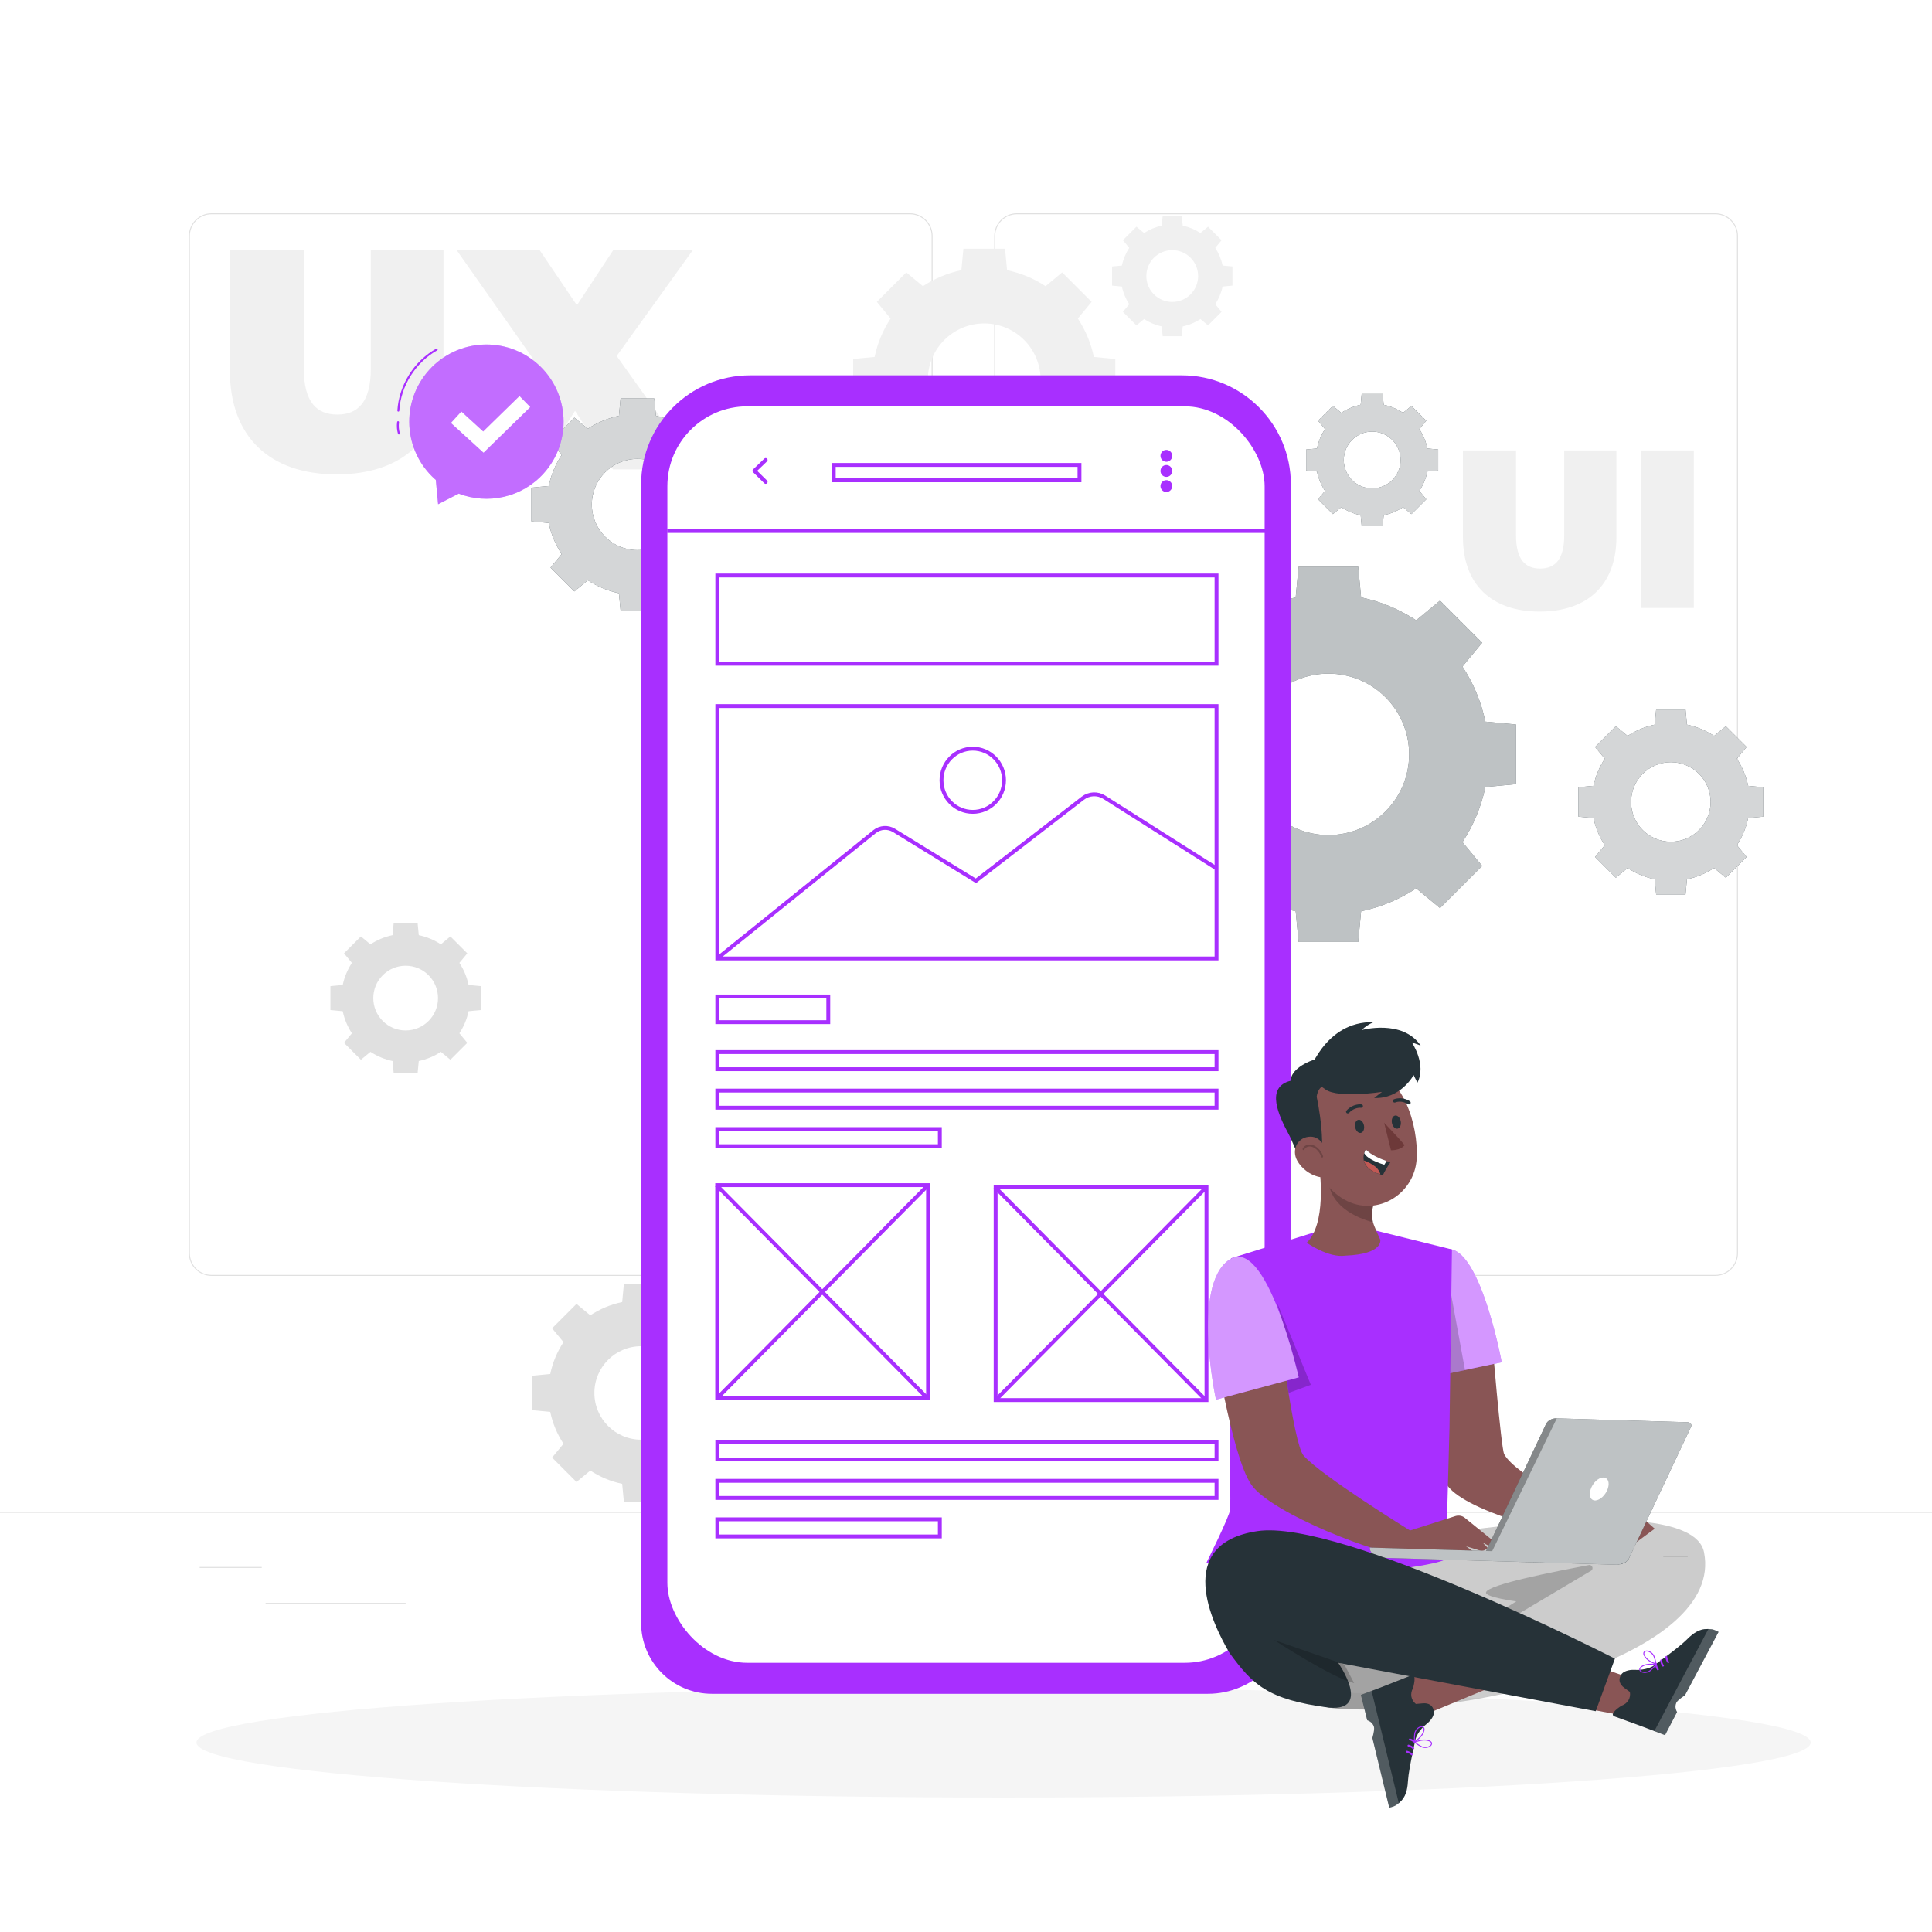 <svg class="animated" id="freepik_stories-mobile-ui-ux" xmlns="http://www.w3.org/2000/svg" viewBox="0 0 500 500" version="1.1" xmlns:xlink="http://www.w3.org/1999/xlink" xmlns:svgjs="http://svgjs.com/svgjs"><style>svg#freepik_stories-mobile-ui-ux:not(.animated) .animable {opacity: 0;}svg#freepik_stories-mobile-ui-ux.animated #freepik--Text--inject-5 {animation: 1.7s 1 forwards ease-in zoomIn,1.5s Infinite  linear wind;animation-delay: 1s,2.7s;opacity: 0}svg#freepik_stories-mobile-ui-ux.animated #freepik--Image--inject-5 {animation: 1.7s 1 forwards ease-in zoomIn,1.5s Infinite  linear wind;animation-delay: 1s,2.7s;opacity: 0}svg#freepik_stories-mobile-ui-ux.animated #freepik--Colors--inject-5 {animation: 1.7s 1 forwards ease-in zoomIn,1.5s Infinite  linear wind;animation-delay: 1s,2.7s;opacity: 0}svg#freepik_stories-mobile-ui-ux.animated #freepik--Speech_Bubble--inject-5 {animation: 1s 1 forwards cubic-bezier(.36,-0.01,.5,1.38) slideDown,1.5s Infinite  linear shake;animation-delay: 0s,2s;}svg#freepik_stories-mobile-ui-ux.animated #freepik--Character_1--inject-5 {animation: 2.9s 1 forwards ease-in slideRight,6s Infinite  linear shake;animation-delay: 3s,6.9s;opacity: 0}svg#freepik_stories-mobile-ui-ux.animated #freepik--Character_2--inject-5 {animation: 3s Infinite  linear floating;animation-delay: 0s;}            @keyframes zoomIn {                0% {                    opacity: 0;                    transform: scale(0.5);                }                100% {                    opacity: 1;                    transform: scale(1);                }            }                    @keyframes wind {                0% {                    transform: rotate( 0deg );                }                25% {                    transform: rotate( 1deg );                }                75% {                    transform: rotate( -1deg );                }            }                    @keyframes slideDown {                0% {                    opacity: 0;                    transform: translateY(-30px);                }                100% {                    opacity: 1;                    transform: translateY(0);                }            }                    @keyframes shake {                10%, 90% {                    transform: translate3d(-1px, 0, 0);                  }                  20%, 80% {                    transform: translate3d(2px, 0, 0);                  }                  30%, 50%, 70% {                    transform: translate3d(-4px, 0, 0);                  }                  40%, 60% {                    transform: translate3d(4px, 0, 0);                  }            }                    @keyframes slideRight {                0% {                    opacity: 0;                    transform: translateX(30px);                }                100% {                    opacity: 1;                    transform: translateX(0);                }            }                    @keyframes floating {                0% {                    opacity: 1;                    transform: translateY(0px);                }                50% {                    transform: translateY(-10px);                }                100% {                    opacity: 1;                    transform: translateY(0px);                }            }        </style><g id="freepik--background-complete--inject-5" class="animable" style="transform-origin: 250px 235.136px;"><g id="elp1ad6z6s1vg" class="animable" style="transform-origin: 250px 235.136px;"><g id="elyybxy15a82m" class="animable" style="transform-origin: 250px 223.358px;"><g id="el6imaff2boqk" class="animable" style="transform-origin: 249.333px 192.699px;"><path d="M443.92,330.197h-180.746c-3.232,0-5.862-2.63-5.862-5.862V61.062c0-3.232,2.63-5.862,5.862-5.862h180.746c3.232,0,5.862,2.629,5.862,5.862V324.335c0,3.232-2.63,5.862-5.862,5.862ZM263.174,55.45c-3.095,0-5.612,2.518-5.612,5.612V324.335c0,3.095,2.518,5.612,5.612,5.612h180.746c3.095,0,5.612-2.518,5.612-5.612V61.062c0-3.094-2.518-5.612-5.612-5.612h-180.746Z" style="fill: rgb(224, 224, 224); transform-origin: 353.547px 192.699px;" id="ela9888h7pk4" class="animable"></path><path d="M235.493,330.197H54.746c-3.232,0-5.862-2.63-5.862-5.862V61.062c0-3.232,2.629-5.862,5.862-5.862H235.493c3.232,0,5.862,2.629,5.862,5.862V324.335c0,3.232-2.63,5.862-5.862,5.862ZM54.746,55.45c-3.094,0-5.612,2.518-5.612,5.612V324.335c0,3.095,2.518,5.612,5.612,5.612H235.493c3.095,0,5.612-2.518,5.612-5.612V61.062c0-3.094-2.518-5.612-5.612-5.612H54.746Z" style="fill: rgb(224, 224, 224); transform-origin: 145.12px 192.699px;" id="el7ardju6qw4r" class="animable"></path></g><rect x="0" y="391.267" width="500" height=".25" style="fill: rgb(224, 224, 224); transform-origin: 250px 391.392px;" id="el3yo1mejlgto" class="animable"></rect></g><rect x="51.672" y="405.531" width="16.06" height=".25" style="fill: rgb(224, 224, 224); transform-origin: 59.702px 405.656px;" id="elsjuymppdjs" class="animable"></rect><rect x="170.352" y="402.821" width="53.53" height=".25" style="fill: rgb(224, 224, 224); transform-origin: 197.117px 402.946px;" id="elm7ij4qw86kd" class="animable"></rect><rect x="68.732" y="414.821" width="36.25" height=".25" style="fill: rgb(224, 224, 224); transform-origin: 86.857px 414.946px;" id="elv6b0td43xkl" class="animable"></rect><rect x="378.352" y="402.691" width="43.19" height=".25" style="fill: rgb(224, 224, 224); transform-origin: 399.947px 402.816px;" id="elybcc9yf0yua" class="animable"></rect><rect x="430.452" y="402.691" width="6.33" height=".25" style="fill: rgb(224, 224, 224); transform-origin: 433.617px 402.816px;" id="elngzjnjnuzc" class="animable"></rect><rect x="316.212" y="408.921" width="53.89" height=".25" style="fill: rgb(224, 224, 224); transform-origin: 343.157px 409.046px;" id="eli78l598uk3" class="animable"></rect></g><path d="M189.44,355.592c-.621-2.995-1.808-5.78-3.431-8.254l2.955-3.57-6.318-6.319-3.57,2.955c-2.473-1.623-5.258-2.81-8.253-3.431l-.433-4.601h-8.935l-.434,4.601c-2.995,.621-5.78,1.808-8.253,3.431l-3.57-2.955-6.318,6.319,2.955,3.57c-1.623,2.473-2.81,5.258-3.431,8.253l-4.601,.434v8.935l4.601,.434c.621,2.995,1.808,5.779,3.431,8.253l-2.955,3.57,6.318,6.318,3.57-2.956c2.473,1.624,5.258,2.81,8.253,3.431l.434,4.601h8.935l.433-4.601c2.995-.621,5.78-1.808,8.253-3.432l3.57,2.956,6.318-6.318-2.955-3.569c1.623-2.474,2.81-5.258,3.431-8.253l4.601-.434v-8.935l-4.601-.434Zm-11.422,4.901c0,6.68-5.416,12.096-12.096,12.096s-12.096-5.416-12.096-12.096,5.416-12.096,12.096-12.096,12.096,5.416,12.096,12.096Z" style="fill: rgb(224, 224, 224); transform-origin: 165.921px 360.493px;" id="eluqg9buzs3j8" class="animable"></path><path d="M121.267,254.912c-.43-2.074-1.252-4.002-2.376-5.715l2.046-2.472-4.375-4.375-2.472,2.046c-1.713-1.123-3.641-1.946-5.715-2.376l-.3-3.186h-6.187l-.3,3.186c-2.074,.43-4.002,1.252-5.715,2.376l-2.472-2.046-4.375,4.375,2.046,2.472c-1.124,1.712-1.946,3.641-2.376,5.715l-3.186,.3v6.187l3.186,.3c.43,2.074,1.252,4.002,2.376,5.715l-2.046,2.472,4.375,4.375,2.472-2.047c1.712,1.124,3.641,1.946,5.715,2.376l.3,3.186h6.187l.3-3.186c2.074-.43,4.002-1.252,5.715-2.376l2.472,2.047,4.375-4.375-2.046-2.472c1.124-1.713,1.946-3.641,2.376-5.715l3.186-.3v-6.187l-3.186-.3Zm-7.909,3.394c0,4.626-3.75,8.376-8.376,8.376s-8.376-3.75-8.376-8.376c0-4.626,3.75-8.376,8.376-8.376s8.376,3.75,8.376,8.376Z" style="fill: rgb(224, 224, 224); transform-origin: 104.982px 258.306px;" id="el0palg4abdyzi" class="animable"></path><path d="M283.086,92.382c-.749-3.613-2.181-6.972-4.139-9.955l3.565-4.306-7.621-7.621-4.306,3.564c-2.983-1.957-6.342-3.389-9.955-4.138l-.523-5.55h-10.778l-.523,5.55c-3.613,.749-6.972,2.181-9.955,4.138l-4.306-3.564-7.621,7.621,3.564,4.306c-1.958,2.983-3.389,6.342-4.139,9.955l-5.55,.523v10.777l5.55,.523c.749,3.613,2.181,6.971,4.139,9.954l-3.564,4.306,7.621,7.621,4.306-3.565c2.983,1.958,6.342,3.39,9.955,4.139l.523,5.55h10.778l.523-5.549c3.612-.749,6.972-2.181,9.955-4.139l4.306,3.565,7.621-7.621-3.565-4.305c1.958-2.984,3.39-6.342,4.139-9.955l5.549-.523v-10.777l-5.549-.523Zm-13.777,5.912c0,8.058-6.532,14.59-14.591,14.59s-14.59-6.532-14.59-14.59,6.532-14.591,14.59-14.591,14.591,6.532,14.591,14.591Z" style="fill: rgb(240, 240, 240); transform-origin: 254.718px 98.294px;" id="eltlp1kfqxdq" class="animable"></path><path d="M316.406,68.725c-.344-1.66-1.002-3.203-1.901-4.573l1.637-1.978-3.501-3.501-1.978,1.637c-1.371-.899-2.914-1.557-4.573-1.901l-.24-2.55h-4.951l-.24,2.55c-1.66,.344-3.203,1.002-4.573,1.901l-1.978-1.637-3.501,3.501,1.637,1.978c-.899,1.37-1.557,2.913-1.901,4.573l-2.55,.24v4.951l2.55,.24c.344,1.659,1.002,3.202,1.901,4.573l-1.637,1.978,3.501,3.501,1.978-1.638c1.37,.9,2.913,1.557,4.573,1.901l.24,2.55h4.951l.24-2.549c1.66-.344,3.203-1.002,4.573-1.902l1.978,1.638,3.501-3.501-1.637-1.978c.899-1.371,1.557-2.914,1.901-4.573l2.549-.24v-4.951l-2.549-.24Zm-6.329,2.716c0,3.702-3.001,6.703-6.703,6.703-3.702,0-6.703-3.001-6.703-6.703,0-3.702,3.001-6.703,6.703-6.703,3.702,0,6.703,3.001,6.703,6.703Z" style="fill: rgb(240, 240, 240); transform-origin: 303.375px 71.44px;" id="elrz2b9mhxlz" class="animable"></path><g id="el4gog2tlpoxq" class="animable" style="transform-origin: 408.484px 137.42px;"><path d="M378.605,138.992v-22.422h13.745v22.015c0,6.232,2.387,8.56,6.232,8.56,3.843,0,6.232-2.329,6.232-8.56v-22.015h13.511v22.422c0,12.23-7.338,19.278-19.86,19.278-12.521,0-19.86-7.048-19.86-19.278Z" style="fill: rgb(240, 240, 240); transform-origin: 398.465px 137.42px;" id="el6a21tqjy1cj" class="animable"></path><path d="M424.617,116.57h13.745v40.768h-13.745v-40.768Z" style="fill: rgb(240, 240, 240); transform-origin: 431.489px 136.954px;" id="elfsc37dxyztb" class="animable"></path></g><g id="elp1wrj8azwoi" class="animable" style="transform-origin: 120.001px 93.755px;"><path d="M59.493,95.944v-31.206h19.129v30.639c0,8.674,3.323,11.915,8.672,11.915,5.35,0,8.673-3.241,8.673-11.915v-30.639h18.805v31.206c0,17.02-10.213,26.829-27.639,26.829s-27.639-9.809-27.639-26.829Z" style="fill: rgb(240, 240, 240); transform-origin: 87.132px 93.755px;" id="elhqrx2a66lr" class="animable"></path><path d="M158.625,121.476l-9.808-15.158-9.564,15.158h-21.804l20.507-28.612-19.777-28.127h21.479l9.646,14.266,9.402-14.266h20.588l-19.697,27.397,20.912,29.341h-21.885Z" style="fill: rgb(240, 240, 240); transform-origin: 148.979px 93.106px;" id="el0hq1o35hfz2" class="animable"></path></g><g id="eliupeha09exi" class="animable" style="transform-origin: 343.79px 195.222px;"><path d="M384.407,186.758c-1.072-5.173-3.122-9.983-5.926-14.254l5.104-6.165-10.912-10.912-6.165,5.103c-4.271-2.802-9.081-4.853-14.254-5.925l-.749-7.946h-15.432l-.749,7.946c-5.173,1.073-9.982,3.123-14.253,5.925l-6.165-5.103-10.912,10.912,5.104,6.165c-2.803,4.271-4.853,9.08-5.926,14.254l-7.946,.749v15.431l7.946,.749c1.073,5.173,3.123,9.981,5.926,14.253l-5.104,6.165,10.912,10.912,6.165-5.104c4.271,2.804,9.081,4.853,14.253,5.926l.749,7.946h15.432l.749-7.946c5.172-1.072,9.982-3.123,14.254-5.927l6.165,5.104,10.912-10.912-5.104-6.164c2.804-4.272,4.853-9.081,5.926-14.254l7.946-.749v-15.431l-7.946-.749Zm-19.726,8.464c0,11.537-9.353,20.89-20.891,20.89s-20.891-9.353-20.891-20.89,9.353-20.891,20.891-20.891,20.891,9.353,20.891,20.891Z" style="fill: rgb(38, 50, 56); transform-origin: 343.79px 195.222px;" id="elyzdzky72j" class="animable"></path><g id="elm6ad9abt5vk"><path d="M384.407,186.758c-1.072-5.173-3.122-9.983-5.926-14.254l5.104-6.165-10.912-10.912-6.165,5.103c-4.271-2.802-9.081-4.853-14.254-5.925l-.749-7.946h-15.432l-.749,7.946c-5.173,1.073-9.982,3.123-14.253,5.925l-6.165-5.103-10.912,10.912,5.104,6.165c-2.803,4.271-4.853,9.08-5.926,14.254l-7.946,.749v15.431l7.946,.749c1.073,5.173,3.123,9.981,5.926,14.253l-5.104,6.165,10.912,10.912,6.165-5.104c4.271,2.804,9.081,4.853,14.253,5.926l.749,7.946h15.432l.749-7.946c5.172-1.072,9.982-3.123,14.254-5.927l6.165,5.104,10.912-10.912-5.104-6.164c2.804-4.272,4.853-9.081,5.926-14.254l7.946-.749v-15.431l-7.946-.749Zm-19.726,8.464c0,11.537-9.353,20.89-20.891,20.89s-20.891-9.353-20.891-20.89,9.353-20.891,20.891-20.891,20.891,9.353,20.891,20.891Z" style="fill: rgb(255, 255, 255); opacity: 0.7; transform-origin: 343.79px 195.222px;" class="animable" id="el1as1rzhv3z4"></path></g></g><g id="elenqj0nvmvfk" class="animable" style="transform-origin: 432.41px 207.545px;"><path d="M452.422,203.375c-.528-2.549-1.538-4.918-2.92-7.023l2.515-3.037-5.376-5.376-3.038,2.514c-2.104-1.381-4.474-2.391-7.023-2.919l-.369-3.915h-7.603l-.369,3.915c-2.548,.528-4.918,1.539-7.022,2.919l-3.038-2.514-5.376,5.376,2.514,3.038c-1.381,2.104-2.391,4.474-2.92,7.023l-3.915,.369v7.603l3.915,.369c.529,2.548,1.538,4.918,2.92,7.022l-2.514,3.038,5.376,5.376,3.038-2.515c2.104,1.382,4.474,2.391,7.022,2.92l.369,3.915h7.603l.369-3.915c2.548-.528,4.918-1.538,7.023-2.92l3.038,2.515,5.376-5.376-2.515-3.037c1.381-2.105,2.391-4.474,2.92-7.023l3.915-.369v-7.603l-3.915-.369Zm-9.719,4.17c0,5.684-4.608,10.293-10.293,10.293s-10.293-4.608-10.293-10.293c0-5.685,4.608-10.293,10.293-10.293s10.293,4.608,10.293,10.293Z" style="fill: rgb(38, 50, 56); transform-origin: 432.41px 207.545px;" id="elgwep1dma27" class="animable"></path><g id="elcd5lr3ssw8"><path d="M452.422,203.375c-.528-2.549-1.538-4.918-2.92-7.023l2.515-3.037-5.376-5.376-3.038,2.514c-2.104-1.381-4.474-2.391-7.023-2.919l-.369-3.915h-7.603l-.369,3.915c-2.548,.528-4.918,1.539-7.022,2.919l-3.038-2.514-5.376,5.376,2.514,3.038c-1.381,2.104-2.391,4.474-2.92,7.023l-3.915,.369v7.603l3.915,.369c.529,2.548,1.538,4.918,2.92,7.022l-2.514,3.038,5.376,5.376,3.038-2.515c2.104,1.382,4.474,2.391,7.022,2.92l.369,3.915h7.603l.369-3.915c2.548-.528,4.918-1.538,7.023-2.92l3.038,2.515,5.376-5.376-2.515-3.037c1.381-2.105,2.391-4.474,2.92-7.023l3.915-.369v-7.603l-3.915-.369Zm-9.719,4.17c0,5.684-4.608,10.293-10.293,10.293s-10.293-4.608-10.293-10.293c0-5.685,4.608-10.293,10.293-10.293s10.293,4.608,10.293,10.293Z" style="fill: rgb(255, 255, 255); opacity: 0.8; transform-origin: 432.41px 207.545px;" class="animable" id="elk0xhcxcicw"></path></g></g><g id="elnq1loq95ml" class="animable" style="transform-origin: 164.967px 130.567px;"><path d="M187.922,125.784c-.606-2.924-1.764-5.642-3.349-8.056l2.884-3.484-6.167-6.167-3.484,2.884c-2.414-1.584-5.132-2.742-8.055-3.349l-.423-4.491h-8.721l-.423,4.491c-2.923,.606-5.641,1.765-8.055,3.349l-3.484-2.884-6.167,6.167,2.884,3.484c-1.584,2.414-2.743,5.132-3.349,8.055l-4.491,.423v8.72l4.491,.423c.606,2.923,1.765,5.641,3.349,8.055l-2.884,3.484,6.167,6.167,3.484-2.885c2.414,1.585,5.132,2.743,8.055,3.349l.423,4.491h8.721l.423-4.49c2.923-.606,5.641-1.765,8.055-3.349l3.484,2.885,6.167-6.167-2.884-3.484c1.584-2.414,2.743-5.132,3.349-8.055l4.49-.423v-8.72l-4.49-.423Zm-11.148,4.783c0,6.52-5.286,11.806-11.806,11.806s-11.806-5.286-11.806-11.806,5.286-11.806,11.806-11.806,11.806,5.286,11.806,11.806Z" style="fill: rgb(38, 50, 56); transform-origin: 164.967px 130.567px;" id="elxcu64329rj" class="animable"></path><g id="elx176tnxe6tn"><path d="M187.922,125.784c-.606-2.924-1.764-5.642-3.349-8.056l2.884-3.484-6.167-6.167-3.484,2.884c-2.414-1.584-5.132-2.742-8.055-3.349l-.423-4.491h-8.721l-.423,4.491c-2.923,.606-5.641,1.765-8.055,3.349l-3.484-2.884-6.167,6.167,2.884,3.484c-1.584,2.414-2.743,5.132-3.349,8.055l-4.491,.423v8.72l4.491,.423c.606,2.923,1.765,5.641,3.349,8.055l-2.884,3.484,6.167,6.167,3.484-2.885c2.414,1.585,5.132,2.743,8.055,3.349l.423,4.491h8.721l.423-4.49c2.923-.606,5.641-1.765,8.055-3.349l3.484,2.885,6.167-6.167-2.884-3.484c1.584-2.414,2.743-5.132,3.349-8.055l4.49-.423v-8.72l-4.49-.423Zm-11.148,4.783c0,6.52-5.286,11.806-11.806,11.806s-11.806-5.286-11.806-11.806,5.286-11.806,11.806-11.806,11.806,5.286,11.806,11.806Z" style="fill: rgb(255, 255, 255); opacity: 0.8; transform-origin: 164.967px 130.567px;" class="animable" id="el3xd4k4misov"></path></g></g><g id="el1y2q1f1lela" class="animable" style="transform-origin: 355.117px 119.049px;"><path d="M369.409,116.071c-.377-1.82-1.099-3.513-2.085-5.015l1.796-2.169-3.839-3.84-2.169,1.796c-1.503-.986-3.195-1.708-5.015-2.085l-.263-2.796h-5.43l-.264,2.796c-1.82,.377-3.512,1.099-5.015,2.085l-2.169-1.796-3.84,3.84,1.796,2.169c-.986,1.503-1.708,3.195-2.085,5.015l-2.796,.264v5.429l2.796,.264c.377,1.82,1.099,3.512,2.085,5.015l-1.796,2.169,3.84,3.84,2.169-1.796c1.503,.987,3.195,1.708,5.015,2.085l.264,2.796h5.43l.263-2.796c1.82-.377,3.512-1.099,5.015-2.085l2.169,1.796,3.839-3.84-1.796-2.169c.987-1.503,1.708-3.195,2.085-5.015l2.796-.264v-5.429l-2.796-.264Zm-6.941,2.978c0,4.059-3.291,7.35-7.351,7.35s-7.351-3.291-7.351-7.35,3.291-7.351,7.351-7.351,7.351,3.291,7.351,7.351Z" style="fill: rgb(38, 50, 56); transform-origin: 355.117px 119.049px;" id="elwzzoxj707ws" class="animable"></path><g id="elpuz33f3t3co"><path d="M369.409,116.071c-.377-1.82-1.099-3.513-2.085-5.015l1.796-2.169-3.839-3.84-2.169,1.796c-1.503-.986-3.195-1.708-5.015-2.085l-.263-2.796h-5.43l-.264,2.796c-1.82,.377-3.512,1.099-5.015,2.085l-2.169-1.796-3.84,3.84,1.796,2.169c-.986,1.503-1.708,3.195-2.085,5.015l-2.796,.264v5.429l2.796,.264c.377,1.82,1.099,3.512,2.085,5.015l-1.796,2.169,3.84,3.84,2.169-1.796c1.503,.987,3.195,1.708,5.015,2.085l.264,2.796h5.43l.263-2.796c1.82-.377,3.512-1.099,5.015-2.085l2.169,1.796,3.839-3.84-1.796-2.169c.987-1.503,1.708-3.195,2.085-5.015l2.796-.264v-5.429l-2.796-.264Zm-6.941,2.978c0,4.059-3.291,7.35-7.351,7.35s-7.351-3.291-7.351-7.35,3.291-7.351,7.351-7.351,7.351,3.291,7.351,7.351Z" style="fill: rgb(255, 255, 255); opacity: 0.8; transform-origin: 355.117px 119.049px;" class="animable" id="el3fp9j1y8awd"></path></g></g></g><g id="freepik--Shadow--inject-5" class="animable" style="transform-origin: 259.723px 450.962px;"><path d="M468.598,450.962c0,7.863-93.516,14.237-208.875,14.237s-208.875-6.374-208.875-14.237,93.516-14.237,208.875-14.237,208.875,6.374,208.875,14.237Z" style="fill: rgb(245, 245, 245); transform-origin: 259.723px 450.962px;" id="eld3043mklasu" class="animable"></path></g><g id="freepik--Text--inject-5" class="animable" style="transform-origin: 430.642px 305.186px;"><g id="eldclgc4xfpnc" class="animable" style="transform-origin: 430.642px 305.186px;"><rect x="411.487" y="286.031" width="38.31" height="38.31" rx="8.784" ry="8.784" style="fill: #A82FFF; transform-origin: 430.642px 305.186px;" id="el8wzb17yp4h7" class="animable"></rect><g id="ely17znnh0fm"><rect x="411.487" y="286.031" width="38.31" height="38.31" rx="8.784" ry="8.784" style="fill: rgb(255, 255, 255); opacity: 0.5; transform-origin: 430.642px 305.186px;" class="animable" id="elzy49uhrreo"></rect></g><g id="el4mav9v1ad3j" class="animable" style="transform-origin: 430.465px 303.739px;"><path d="M427.259,308.349h-5.5l-.972,2.522h-4.962l6.326-14.473h4.797l6.327,14.473h-5.045l-.972-2.522Zm-1.344-3.515l-1.406-3.639-1.406,3.639h2.812Z" style="fill: #A82FFF; transform-origin: 424.55px 303.635px;" id="el82ljrdfjlt2" class="animable"></path><path d="M445.105,304.792v6.079h-4.343v-1.488c-.537,1.137-1.612,1.695-3.204,1.695-2.771,0-4.197-1.571-4.197-3.516,0-2.191,1.654-3.411,5.169-3.411h1.882c-.145-.868-.807-1.323-2.13-1.323-1.014,0-2.15,.331-2.894,.89l-1.489-3.081c1.323-.827,3.329-1.282,5.087-1.282,3.887,0,6.12,1.675,6.12,5.438Zm-4.673,2.398v-.785h-1.158c-.992,0-1.427,.331-1.427,.951,0,.517,.414,.909,1.117,.909,.641,0,1.22-.33,1.468-1.075Z" style="fill: #A82FFF; transform-origin: 439.232px 305.217px;" id="elpeyz6ay3to9" class="animable"></path></g></g></g><g id="freepik--Image--inject-5" class="animable" style="transform-origin: 397.321px 262.493px;"><g id="elywmbq9e2wki" class="animable" style="transform-origin: 397.321px 262.493px;"><rect x="374.837" y="242.856" width="44.968" height="39.213" rx="5.05" ry="5.05" style="fill: #A82FFF; transform-origin: 397.321px 262.463px;" id="elryg49elkf4s" class="animable"></rect><g id="elvtp9odzo33"><rect x="374.837" y="242.856" width="44.968" height="39.213" rx="5.05" ry="5.05" style="fill: rgb(255, 255, 255); opacity: 0.6; transform-origin: 397.321px 262.463px;" class="animable" id="elfhrelpr8ver"></rect></g><path d="M409.27,261.153l-10.585,8.287-6.551-3.887c-1.215-.721-2.75-.61-3.848,.279l-13.401,10.841h0c-.053,2.966,2.334,5.401,5.301,5.405l34.296,.052c2.949-.033,5.323-2.434,5.323-5.383v-12.099l-6.694-3.782c-1.221-.69-2.736-.576-3.84,.288Z" style="fill: #A82FFF; transform-origin: 397.345px 271.273px;" id="elydpkrcpf8c" class="animable"></path><path d="M404.237,254.863c0,2.684-2.126,4.86-4.747,4.86s-4.748-2.176-4.748-4.86c0-2.684,2.126-4.86,4.748-4.86s4.747,2.176,4.747,4.86Z" style="fill: #A82FFF; transform-origin: 399.49px 254.863px;" id="eli6tvaupgsz" class="animable"></path></g></g><g id="freepik--Colors--inject-5" class="animable" style="transform-origin: 414.26px 284.367px;"><rect x="390.091" y="289.582" width="12.037" height="12.037" style="fill: #A82FFF; transform-origin: 396.109px 295.601px;" id="elpj9y2zbhnc" class="animable"></rect><rect x="390.091" y="304.411" width="12.037" height="12.037" style="fill: rgb(38, 50, 56); transform-origin: 396.109px 310.429px;" id="elz6scnsof7d" class="animable"></rect><g id="elzlgt3gh1dn9" class="animable" style="transform-origin: 432.41px 258.306px;"><rect x="426.392" y="252.287" width="12.037" height="12.037" style="fill: #A82FFF; transform-origin: 432.41px 258.306px;" id="eleyfw524o84j" class="animable"></rect><g id="elqzk8e3e5t4"><rect x="426.392" y="252.287" width="12.037" height="12.037" style="fill: rgb(255, 255, 255); opacity: 0.8; transform-origin: 432.41px 258.306px;" class="animable" id="el9l5w3oqolp8"></rect></g></g></g><g id="freepik--Speech_Bubble--inject-5" class="animable" style="transform-origin: 124.407px 109.83px;"><g id="el28u0bs5adyp" class="animable" style="transform-origin: 124.407px 109.83px;"><g id="elyfieokpifp" class="animable" style="transform-origin: 124.407px 109.83px;"><path d="M111.036,95.774c7.378-8.201,20.007-8.868,28.207-1.49,8.201,7.378,8.868,20.007,1.49,28.207-5.696,6.331-14.515,8.151-22.017,5.266l-5.335,2.743-.598-6.31c-.084-.073-.174-.134-.257-.209-8.201-7.378-8.868-20.007-1.49-28.207Z" style="fill: #A82FFF; transform-origin: 125.885px 109.83px;" id="el515p694kyl9" class="animable"></path><g id="elyznxxbi0gus"><g style="opacity: 0.3; transform-origin: 125.885px 109.83px;" class="animable" id="el008dkmkumdo2d"><path d="M111.036,95.774c7.378-8.201,20.007-8.868,28.207-1.49,8.201,7.378,8.868,20.007,1.49,28.207-5.696,6.331-14.515,8.151-22.017,5.266l-5.335,2.743-.598-6.31c-.084-.073-.174-.134-.257-.209-8.201-7.378-8.868-20.007-1.49-28.207Z" style="fill: rgb(255, 255, 255); transform-origin: 125.885px 109.83px;" id="eld1i6e7hy88e" class="animable"></path></g></g><path d="M113.019,90.458c-5.671,3.165-9.544,9.336-9.928,15.819" style="fill: none; stroke: #A82FFF; stroke-linecap: round; stroke-linejoin: round; stroke-width: 0.5px; transform-origin: 108.055px 98.367px;" id="eluewyrl8omv" class="animable"></path><path d="M103.02,109.255c-.132,.982-.058,1.99,.215,2.943" style="fill: none; stroke: #A82FFF; stroke-linecap: round; stroke-linejoin: round; stroke-width: 0.5px; transform-origin: 103.095px 110.727px;" id="elurgthmuys2k" class="animable"></path></g><polygon points="125.141 117.154 116.71 109.461 119.395 106.519 125.049 111.678 134.442 102.505 137.225 105.354 125.141 117.154" style="fill: rgb(255, 255, 255); transform-origin: 126.968px 109.83px;" id="elh8t75fqqj3" class="animable"></polygon></g></g><g id="freepik--Character_1--inject-5" class="animable animator-active" style="transform-origin: 134.85px 292.691px;"><g id="eld0el2tz92a" class="animable" style="transform-origin: 134.85px 292.691px;"><g id="elknhubvr2ows" class="animable" style="transform-origin: 163.706px 204.999px;"><g id="elems9jol7slr" class="animable" style="transform-origin: 186.475px 193.52px;"><path d="M178.441,198.06s-1.257-2.482-.516-4.66,.754-4.114,1.417-5.695c.663-1.581,1.381,.619,1.526,1.866,.145,1.247,.322,2.66,1.241,2.399,.919-.26,6.665-6.137,7.98-6.353,1.316-.216,.684,1.025,.684,1.025,0,0,1.434-1.39,2.139-.972,.183,.108,.433,.658-.121,1.394-1.247,1.655-4.042,4.994-4.042,4.994,.157-.195,3.901-4.07,4.538-4.577,.832-.663,1.562-.551,1.931-.056,.524,.704-3.954,5.667-3.997,6.008,0,0,2.483-2.943,3.594-2.718,1.11,.225-.352,2.163-1.965,3.627-1.479,1.342-4.03,4.362-5.666,5.58-2.016,1.501-3.707,2.057-5.771,.917-2.064-1.139-2.971-2.781-2.971-2.781Z" style="fill: rgb(233, 179, 118); transform-origin: 186.475px 193.52px;" id="elwihcclb4v3k" class="animable"></path><g id="elmsg4wogla8"><path d="M190.549,186.789c-1.121,1.143-2.19,2.336-3.203,3.576" style="fill: none; opacity: 0.3; stroke: rgb(0, 0, 0); stroke-linecap: round; stroke-linejoin: round; stroke-width: 0.25px; transform-origin: 188.948px 188.577px;" class="animable" id="elfuf18iqdxxi"></path></g><g id="el7vh823g15b"><path d="M190.295,194.611c-1.044-1.785-2.624-3.251-4.482-4.16" style="fill: none; opacity: 0.3; stroke: rgb(0, 0, 0); stroke-linecap: round; stroke-linejoin: round; stroke-width: 0.25px; transform-origin: 188.054px 192.531px;" class="animable" id="el0o3jpsjejuxk"></path></g><g id="elt2zzasylw8o"><path d="M182.276,192.989c.507,.673,.771,1.525,.732,2.367-.039,.842-.38,1.666-.947,2.289" style="fill: none; opacity: 0.3; stroke: rgb(0, 0, 0); stroke-linecap: round; stroke-linejoin: round; stroke-width: 0.25px; transform-origin: 182.537px 195.317px;" class="animable" id="elktneyl2a00b"></path></g></g><path d="M132.729,185.292s4.289-.74,11.461,7.093c9.065,9.901,16.394,17.319,16.394,17.319l19.234-13.584,4.766,4.708s-17.946,22.291-22.441,23.481c-4.495,1.19-6.451-.327-9.36-2.707-2.909-2.38-21.021-20.624-20.624-20.492,.397,.132,.57-15.819,.57-15.819Z" style="fill: rgb(235, 179, 115); transform-origin: 158.368px 204.999px;" id="el03xxk3f6j9he" class="animable"></path></g><path d="M138.649,431.011c-.065-.586-2.166-12.815-2.166-12.815l-11.717,2.667,3.307,12.515,8.019,1.354,2.557-3.721Z" style="fill: rgb(235, 179, 115); transform-origin: 131.707px 426.464px;" id="el0mvf6x02wf7p" class="animable"></path><path d="M43.789,197.004c.59,.361,21.418,18.42,21.659,18.3s21.791-17.096,23.116-17.698c1.324-.602,8.224,11.437,7.603,11.437s-21.201,18.117-29.785,18.599c-8.584,.482-26.801-27.508-26.801-27.508l4.208-3.13Z" style="fill: rgb(235, 179, 115); transform-origin: 67.894px 212.326px;" id="elkwr4fmubh2" class="animable"></path><polygon points="224.364 406.903 217.242 413.102 200.949 398.939 208.071 392.73 224.364 406.903" style="fill: rgb(235, 179, 115); transform-origin: 212.656px 402.916px;" id="elgvq33y9r9ql" class="animable"></polygon><g id="el9sqzk0yhmbf" class="animable" style="transform-origin: 218.331px 417.177px;"><path d="M210.805,410.671l2.642-2.663c.598-.603,1.456-.858,2.295-.731,3.621,.545,3.974-1.396,3.659-5.023,.93-1.185,2.432-.262,2.846-.023l9.218,5.194c.776,.427,1.06,1.403,.632,2.179-.076,.138-.172,.264-.284,.374-3.209,3.234-4.727,4.765-8.721,8.79l-12.214,12.311c-3.329,3.356-7.402,.696-6.343-.997,4.794-7.58,7.331-13.796,7.429-17.512,.037-.67-.563-.539-1.159-1.9Z" style="fill: rgb(38, 50, 56); transform-origin: 218.331px 417.177px;" id="elq9k4uu7nj68" class="animable"></path><path d="M208.23,415.689c1.17-.182,2.319-.485,3.427-.905,.102-.052,.142-.178,.09-.28-.028-.055-.08-.095-.141-.108-.556-.187-5.491-1.751-6.549-.773-.2,.171-.284,.441-.218,.696,.069,.481,.362,.901,.79,1.132,.819,.355,1.73,.439,2.601,.24Zm2.661-1.089c-1.339,.435-3.845,1.109-5.004,.458-.302-.18-.512-.481-.578-.826-.036-.107-.002-.224,.085-.295,.585-.533,3.455,.067,5.497,.664Z" style="fill: #A82FFF; transform-origin: 208.293px 414.549px;" id="elinawcxew08" class="animable"></path><path d="M211.61,414.802c.049,.008,.1,.001,.146-.019,.055-.062,.068-.151,.032-.227-.025-.194-1.718-4.629-4.23-4.004-.62,.168-.763,.495-.754,.753,.001,1.235,3.228,3.147,4.701,3.547l.104-.051Zm-3.749-3.919c1.615-.211,2.9,2.338,3.356,3.365-1.623-.603-3.998-2.231-3.961-2.989-.008-.061-.03-.231,.437-.341l.169-.034Z" style="fill: #A82FFF; transform-origin: 209.306px 412.673px;" id="eldcs58xce2mr" class="animable"></path><path d="M211.026,414.559c1.035-.793,2.428-1.1,3.701-.817" style="fill: none; stroke: #A82FFF; stroke-linecap: round; stroke-linejoin: round; stroke-width: 0.5px; transform-origin: 212.877px 414.099px;" id="elva2yfgh2wxo" class="animable"></path><path d="M210.63,417.45c1.035-.793,2.428-1.1,3.701-.816" style="fill: none; stroke: #A82FFF; stroke-linecap: round; stroke-linejoin: round; stroke-width: 0.5px; transform-origin: 212.48px 416.99px;" id="el66izlws36z8" class="animable"></path><path d="M209.634,420.549c1.035-.793,2.428-1.1,3.701-.816" style="fill: none; stroke: #A82FFF; stroke-linecap: round; stroke-linejoin: round; stroke-width: 0.5px; transform-origin: 211.485px 420.089px;" id="eli1d839nomaa" class="animable"></path></g><g id="el8tbdy30oqnp" class="animable" style="transform-origin: 70.56px 295.919px;"><g id="elsxe1bhuscd" class="animable" style="transform-origin: 85.465px 426.041px;"><g id="eletxvspq8dxg"><ellipse cx="85.465" cy="426.041" rx="14.307" ry="16.62" style="fill: #A82FFF; transform-origin: 85.465px 426.041px; transform: rotate(-7.283deg);" class="animable" id="elvlsjmr4ur0r"></ellipse></g></g><polygon points="39.355 178.332 48.862 147.496 67.719 174.707 99.457 423.072 71.094 426.696 39.355 178.332" style="fill: #A82FFF; transform-origin: 69.406px 287.096px;" id="elndntvsktoci" class="animable"></polygon><path d="M53.851,154.674c-2.258,2.256-4.755,2.595-7.508,.98l-6.987,22.677s3.263,6.076,7.061-.466c0,0,4.337,5.427,8.088-1.034,0,0,4.069,4.243,7.055-.902,0,0,3.508,3.342,6.159-1.223l-13.868-20.033Z" style="fill: rgb(185, 121, 100); transform-origin: 53.537px 167.787px;" id="el4s2di0buokl" class="animable"></path><g id="el41zgif9ska4"><path d="M54.606,176.851l33.346,248.036,6.603-.844c1.011-.442-32.893-248.094-32.893-248.094-2.987,5.144-7.055,.902-7.055,.902Z" style="fill: rgb(255, 255, 255); opacity: 0.3; transform-origin: 74.591px 300.418px;" class="animable" id="elujrd33ot96h"></path></g><g id="elhiupl509zld"><path d="M46.45,177.948c-2.095,3.608-4.025,3.377-5.336,2.445l33.113,246.302,6.603-.844c.963-.42-29.727-224.95-32.667-246.441-1.04-.625-1.712-1.462-1.712-1.462Z" style="fill: rgb(255, 255, 255); opacity: 0.3; transform-origin: 60.982px 302.322px;" class="animable" id="el4q2t0yhb3vr"></path></g><g id="el2m9lvrg72fm"><rect x="70.322" y="423.103" width="30.286" height="4.887" style="fill: rgb(38, 50, 56); transform-origin: 85.465px 425.547px; transform: rotate(172.718deg);" class="animable" id="el6y35puiaki"></rect></g></g><g id="elgn7upobq8yh" class="animable" style="transform-origin: 43.474px 195.013px;"><path d="M43.068,200.1s5.546-2.865,5.991-4.527c.446-1.662-1.95-1.12-1.95-1.12,0,0,2.599-.758,2.426-1.905-.207-1.377-2.714-.798-2.714-.798,0,0,2.097-.706,1.875-1.716-.23-1.048-3.106-.596-3.106-.596,0,0,1.382-.776,.831-1.391-.552-.615-6.674,.227-8.265,1.679s-.269,9.288,.422,10.915c.199,.467,.676,1.203,2.983,1.53,.483,.069,.948-.245,1.056-.722l.287-1.264,.164-.087Z" style="fill: rgb(235, 179, 115); transform-origin: 43.474px 195.013px;" id="el99upfj3lran" class="animable"></path><g id="elfv0mq7wmuw5"><path d="M47.082,194.326l-.011,.003-4.467,1.538c-.06,.021-.091,.093-.069,.161,.022,.068,.091,.108,.148,.087l4.467-1.538c.06-.021,.091-.093,.069-.161-.021-.065-.081-.103-.137-.09Z" style="opacity: 0.2; transform-origin: 44.877px 195.222px;" class="animable" id="elkl14361sa5d"></path></g><g id="elxt1xr45bke"><path d="M46.663,191.653l-.003,.001-4.408,1.136c-.061,.016-.097,.085-.08,.154,.018,.07,.07,.104,.143,.098l4.408-1.136c.061-.016,.097-.085,.08-.155-.017-.069-.08-.112-.14-.099Z" style="opacity: 0.2; transform-origin: 44.488px 192.346px;" class="animable" id="el70bocea8efh"></path></g><g id="el7t9q30csfk3"><path d="M45.41,189.346l-3.3,.75c-.062,.014-.099,.083-.083,.152,.016,.07,.079,.116,.141,.102l3.3-.751c.062-.014,.099-.082,.083-.152-.016-.07-.079-.116-.141-.102Z" style="opacity: 0.2; transform-origin: 43.789px 189.849px;" class="animable" id="elxa12geo77ti"></path></g></g><g id="eluc2qbx3zti" class="animable" style="transform-origin: 125.504px 435.886px;"><path d="M126.615,429.966h3.752c.849,0,1.634,.429,2.136,1.114,2.163,2.955,3.789,1.838,6.143-.94,1.496-.174,1.899,1.542,2.021,2.004l2.805,10.202c.244,.852-.249,1.74-1.101,1.984-.152,.043-.309,.064-.466,.062h-29.724c-4.728,0-5.707-4.764-3.76-5.205,8.757-1.935,14.958-4.512,17.664-7.059,.502-.446-.014-.78,.532-2.161Z" style="fill: rgb(38, 50, 56); transform-origin: 125.504px 437.179px;" id="elwgdr292uwje" class="animable"></path><path d="M121.239,431.672c.954,.703,1.978,1.304,3.056,1.795,.109,.036,.227-.024,.262-.134,.019-.059,.011-.124-.022-.176-.259-.526-2.624-5.132-4.064-5.194-.262-.022-.513,.109-.647,.335-.293,.388-.385,.892-.247,1.358,.325,.832,.907,1.538,1.661,2.015Zm2.648,1.122c-1.251-.644-3.495-1.949-3.849-3.23-.085-.341-.02-.702,.18-.992,.05-.101,.158-.159,.27-.148,.79,.04,2.386,2.5,3.4,4.37Z" style="fill: #A82FFF; transform-origin: 122.042px 430.719px;" id="el0c4mroax770b" class="animable"></path><path d="M124.249,433.447c.029,.041,.07,.072,.116,.09,.083-.005,.155-.059,.183-.137,.12-.155,2.077-4.48-.136-5.823-.556-.322-.889-.193-1.065-.004-.876,.871,.039,4.508,.793,5.835l.11,.038Zm.142-5.421c1.288,.998,.383,3.705-.026,4.752-.715-1.577-1.232-4.409-.667-4.917,.037-.048,.142-.184,.55,.07l.143,.096Z" style="fill: #A82FFF; transform-origin: 124.225px 430.459px;" id="elm9diw0xfivp" class="animable"></path><path d="M124.01,432.861c1.292,.176,2.491,.948,3.186,2.052" style="fill: none; stroke: #A82FFF; stroke-linecap: round; stroke-linejoin: round; stroke-width: 0.5px; transform-origin: 125.604px 433.887px;" id="elie7y7lmq67i" class="animable"></path><path d="M121.679,434.616c1.292,.176,2.491,.949,3.186,2.052" style="fill: none; stroke: #A82FFF; stroke-linecap: round; stroke-linejoin: round; stroke-width: 0.5px; transform-origin: 123.272px 435.642px;" id="elumfesypvvz" class="animable"></path><path d="M118.778,436.092c1.292,.176,2.491,.949,3.186,2.052" style="fill: none; stroke: #A82FFF; stroke-linecap: round; stroke-linejoin: round; stroke-width: 0.5px; transform-origin: 120.371px 437.118px;" id="elzh4cc13ecr" class="animable"></path></g><g id="elz725gzuj26b" class="animable" style="transform-origin: 121.797px 214.818px;"><path d="M98.348,192.565s-6.633,14.809-5.809,20.616c1.1,7.757,7.775,17.459,14.249,32.208l36.342-5.632c-4.413-14.701-7.758-22.915-10.373-55.509-5.38-.004-7.865,.244-13.184,1.383-5.668,1.142-11.249,2.684-16.699,4.616-7.011,2.587-4.525,2.316-4.525,2.316Z" style="fill: rgb(38, 50, 56); transform-origin: 117.799px 214.82px;" id="el3vfptex5q7e" class="animable"></path><path d="M130.589,184.756s2.343-1.4,6.037,.437,14.5,12.517,14.5,12.517c0,0-12.891,16.051-13.081,16.051-.19,0-7.077-9.352-7.077-9.352l-.379-19.652Z" style="fill: rgb(38, 50, 56); transform-origin: 140.858px 199.003px;" id="elcr9e4zfun6h" class="animable"></path></g><path d="M93.136,210.11l-8.808-10.303s10.802-7.229,13.877-8.392c3.075-1.163,4.669-1.165,4.669-1.165l-9.738,19.861Z" style="fill: rgb(38, 50, 56); transform-origin: 93.601px 200.18px;" id="elrzcf65iphbb" class="animable"></path><g id="elqblkyp6skoa" class="animable" style="transform-origin: 159.101px 329.412px;"><path d="M106.788,245.39c-6.247,21.368-4.623,70.622,1.036,106.15,4.06,32.097,13.793,72.643,13.793,72.643l19.555-3.066s-6.544-52.563-8.116-74.974c-2.131-30.883-2.257-104.473-2.257-104.473l-25.927-.663,1.917,4.383Z" style="fill: #A82FFF; transform-origin: 121.979px 332.595px;" id="elewy5w48gu14" class="animable"></path><path d="M105.059,241.007s12.928,13.975,22.457,34.16c9.924,21.022,16.605,48.612,23.923,65.599,11.586,26.895,53.963,64.474,53.963,64.474l10.013-8.309s-30.274-42.834-38.289-61.075c-25.668-58.397-18.049-83.131-33.997-96.178l-1.505-5.036-36.567,6.365Z" style="fill: #A82FFF; transform-origin: 160.237px 319.94px;" id="elh5apgb5mfei" class="animable"></path></g><path d="M92.227,154.692c.061-.02,.115-.059,.152-.112,.072-.132,.024-.297-.106-.372-2.798-2.023-3.641-5.819-1.962-8.836,2.806-5.454,9.872-3.522,9.945-3.508,.139,.064,.302,.003,.366-.135,.064-.139,.003-.302-.135-.366-.026-.012-.054-.02-.082-.023-.064,.018-7.577-2.074-10.589,3.784-1.758,3.267-.847,7.329,2.138,9.532,.081,.055,.182,.068,.275,.036Z" style="fill: rgb(38, 50, 56); transform-origin: 94.784px 147.85px;" id="eld1t7zyq1qu" class="animable"></path><path d="M92.753,154.886c.089-.026,.159-.093,.19-.18,.042-.143-.037-.293-.177-.34,0,0-3.312-1.098-4.339-3.527-.489-1.27-.381-2.693,.294-3.875,.077-.132,.032-.301-.1-.377l-.009-.005c-.136-.072-.305-.024-.382,.109-.749,1.327-.863,2.919-.311,4.339,1.129,2.664,4.527,3.783,4.679,3.832,.048,.025,.103,.033,.156,.024Z" style="fill: rgb(38, 50, 56); transform-origin: 90.263px 150.719px;" id="el6dx8hpbzz3o" class="animable"></path><path d="M124.175,173.808c2.055-.403,3.799-1.753,4.703-3.641,.072-.132,.025-.297-.106-.372-.126-.075-.288-.034-.364,.091l-.008,.015c-1.873,4.74-11.271,3.853-11.365,3.845-.151-.018-.289,.09-.307,.241l-.001,.008c-.018,.145,.085,.278,.23,.296l.016,.002c2.411,.242,4.845,.078,7.202-.484Z" style="fill: rgb(38, 50, 56); transform-origin: 122.818px 172.079px;" id="elzg12pwtxzs" class="animable"></path><path d="M161.972,158.116c-1.853,.949-3.959,1.395-6.037,1.279,2.793-2.471,3.874-6.701,2.608-10.209-4.817,3.619-11.85,3.977-17.009,.867-3.814-2.299-6.618-6.258-10.828-7.711-3.652-1.261-11.237-1.008-12.227,4.392l1.637,3.984c2.802-1.239,7.16,3.039,8.698,5.689,1.538,2.65,1.741,5.834,2.05,8.883,.308,3.048,.838,6.265,2.839,8.586,1.736,2.013,4.394,3.069,7.043,3.303,2.648,.234,5.307-.279,7.873-.976,1.056-.287,2.155-.635,2.909-1.429,.754-.794,1.005-2.17,.252-2.964-1.845,.289-3.784-.066-5.406-.991,3.884,.316,7.975-.342,11.156-2.593,3.181-2.251,5.24-6.295,4.444-10.11Z" style="fill: rgb(38, 50, 56); transform-origin: 140.311px 159.475px;" id="elqtbp4orlepl" class="animable"></path><path d="M91.858,156.796c-2.115-5.109-.103-10.992,4.697-13.737,3.174-2.042,7.419-2.313,11.481-1.855,8.859,.998,15.73,8.298,16.308,17.195,.476,7.315-1.582,15.238-11.876,17.307-20.319,4.084-20.611-18.91-20.611-18.91Z" style="fill: rgb(38, 50, 56); transform-origin: 107.714px 158.602px;" id="el7392zwzkmff" class="animable"></path><path d="M121.016,185.424s-3.17,3.067-7.204,7.432c-.841,.909-1.787,1.721-2.808,2.422-2.754,1.891-5.324,3.086-6.209,1.756-.196-.292-.358-.615-.49-.957-.884-2.297-1.011-5.652,.728-7.393,1.961-1.963,2.834-3.55,2.18-5.83-.354-1.294-.986-2.6-1.694-3.857l2.32-1.779,7.856-9.971c-.39,5.609,.275,15.464,5.321,18.178Z" style="fill: rgb(235, 179, 115); transform-origin: 112.344px 182.423px;" id="el0afmka370wb" class="animable"></path><g id="elmgrpxtcyf4"><path d="M107.343,183.356c2.276-1.728,4.669-4.547,4.02-7.382-.281-1.193-.672-2.309-1.046-3.011l-4.211,7.131c.528,1.012,.756,1.694,1.236,3.263Z" style="opacity: 0.2; transform-origin: 108.789px 178.159px;" class="animable" id="el905njw60a5v"></path></g><path d="M116.264,156.95c.204,9.216,.483,13.103-3.678,18.422-6.26,8.001-17.428,6.822-20.333-2.005-2.615-7.945-2.509-21.682,6.008-26.535,8.391-4.782,17.799,.903,18.003,10.119Z" style="fill: rgb(235, 179, 115); transform-origin: 103.556px 162.917px;" id="elmmyy43e7gjq" class="animable"></path><path d="M104.312,161.341c.065,.97-.367,1.822-.966,1.903-.598,.081-1.136-.64-1.201-1.61-.065-.97,.367-1.822,.965-1.903,.598-.081,1.136,.64,1.201,1.61Z" style="fill: rgb(38, 50, 56); transform-origin: 103.228px 161.487px;" id="elk5uiqa78w08" class="animable"></path><path d="M95.041,162.349c.061,.94-.373,1.768-.969,1.849-.597,.08-1.13-.616-1.191-1.557-.061-.94,.373-1.768,.97-1.849,.596-.081,1.13,.616,1.191,1.557Z" style="fill: rgb(38, 50, 56); transform-origin: 93.961px 162.495px;" id="elup3rye0oh7" class="animable"></path><path d="M106.308,157.687c-.115,.026-.236,.006-.336-.067-1.553-1.141-3.083-.504-3.101-.496-.227,.095-.479-.011-.56-.244-.08-.233,.04-.501,.269-.6,.08-.034,2-.836,3.928,.581,.192,.141,.228,.426,.081,.635-.072,.101-.173,.166-.28,.191Z" style="fill: rgb(38, 50, 56); transform-origin: 104.483px 156.861px;" id="elhuiwmqeen8j" class="animable"></path><path d="M92.243,158.031c-.095-.02-.18-.08-.231-.175-.106-.197-.035-.471,.16-.612,1.951-1.409,3.598-.695,3.668-.663,.196,.088,.27,.342,.164,.568-.104,.225-.348,.336-.544,.249-.064-.029-1.351-.562-2.902,.559-.1,.072-.214,.095-.315,.074Z" style="fill: rgb(38, 50, 56); transform-origin: 94.007px 157.205px;" id="elvniz4t53gal" class="animable"></path><path d="M98.186,161.54s-1.038,3.577-2.405,5.889c-.239,.404-.003,.927,.453,1.038,1.173,.286,2.449-.239,2.449-.239l-.497-6.688Z" style="fill: rgb(228, 135, 62); transform-origin: 97.185px 165.046px;" id="el6fl521qxu45" class="animable"></path><path d="M103.459,159.731l-2.15-.256s1.323,1.431,2.15,.256Z" style="fill: rgb(38, 50, 56); transform-origin: 102.384px 159.835px;" id="elk2l2ob2ors" class="animable"></path><path d="M94.169,160.79l-2.15-.256s1.323,1.431,2.15,.256Z" style="fill: rgb(38, 50, 56); transform-origin: 93.094px 160.894px;" id="el49di52a2iu9" class="animable"></path><path d="M110.271,158.943s-4.242-5.967-1.638-11.072c0,0-17.321-2.848-17.831,13.784,0,0-3.475-15.199,11.83-18.429,15.305-3.231,19.446,19.262,12.757,27.434-.004,.024-1.717-7.583-5.119-11.717Z" style="fill: rgb(38, 50, 56); transform-origin: 104.471px 156.786px;" id="elrv0men1ufl" class="animable"></path><path d="M119.871,164.069c-.864,1.993-2.481,3.368-4.04,3.953-2.345,.881-4.034-2.859-3.486-5.372,.494-2.262,2.702-3.974,5.106-3.767,2.368,.204,3.409,2.906,2.42,5.185Z" style="fill: rgb(235, 179, 115); transform-origin: 116.241px 163.51px;" id="elz8tz4674tsq" class="animable"></path><g id="ellfdn2pjl25"><path d="M114.713,164.165c-.041-.87,.276-1.752,.862-2.397,.586-.645,1.433-1.046,2.303-1.089" style="fill: none; opacity: 0.2; stroke: rgb(0, 0, 0); stroke-linecap: round; stroke-linejoin: round; stroke-width: 0.5px; transform-origin: 116.294px 162.421px;" class="animable" id="el9zbjm1l4rhj"></path></g><path d="M98.389,171.23c.684,.888,1.305,1.824,1.857,2.8l.574-.164c2.517-.961,3.359-2.235,3.556-3.314,.078-.549,.021-1.108-.167-1.629-.095-.3-.231-.586-.404-.85-1.288,1.284-2.84,2.272-4.548,2.897-.534,.141-.868,.26-.868,.26Z" style="fill: rgb(38, 50, 56); transform-origin: 101.399px 171.052px;" id="elt8l4bx1pjf" class="animable"></path><path d="M99.232,170.885l.577,.812c2.361-.904,3.913-1.865,4.375-2.858-.096-.3-.231-.586-.404-.85-1.288,1.284-2.84,2.272-4.548,2.897Z" style="fill: rgb(255, 255, 255); transform-origin: 101.708px 169.843px;" id="el3neej5zf4oa" class="animable"></path><path d="M100.807,173.824c2.517-.96,3.359-2.235,3.556-3.313-.951,.381-1.825,.931-2.581,1.622-.492,.45-.833,1.04-.975,1.692Z" style="fill: rgb(193, 88, 84); transform-origin: 102.585px 172.167px;" id="elf3c05jcw8us" class="animable"></path></g></g><g id="freepik--Device--inject-5" class="animable" style="transform-origin: 250px 267.746px;"><g id="el3g666rfko5e" class="animable" style="transform-origin: 250px 267.746px;"><path d="M194.132,97.138h111.736c15.57,0,28.211,12.641,28.211,28.211V416.86c0,11.863-9.632,21.495-21.495,21.495H184.234c-10.107,0-18.313-8.206-18.313-18.313V125.349c0-15.57,12.641-28.211,28.211-28.211Z" style="fill: #A82FFF; transform-origin: 250px 267.746px;" id="elizd2hdjeycc" class="animable"></path><rect x="172.712" y="105.163" width="154.576" height="325.167" rx="20.677" ry="20.677" style="fill: rgb(255, 255, 255); transform-origin: 250px 267.746px;" id="ellwplhhiqxgi" class="animable"></rect><rect x="215.776" y="120.326" width="63.596" height="3.976" style="fill: none; stroke: #A82FFF; stroke-miterlimit: 10; transform-origin: 247.574px 122.314px;" id="elme62i1g73jk" class="animable"></rect><g id="elr8wjdaaxhgq" class="animable" style="transform-origin: 301.853px 121.884px;"><path d="M303.375,117.972c0,.849-.681,1.538-1.522,1.538-.841,0-1.522-.688-1.522-1.538,0-.849,.681-1.538,1.522-1.538,.841,0,1.522,.688,1.522,1.538Z" style="fill: #A82FFF; transform-origin: 301.853px 117.972px;" id="el0egptc711oqo" class="animable"></path><path d="M303.375,121.884c0,.849-.681,1.538-1.522,1.538-.841,0-1.522-.688-1.522-1.538,0-.849,.681-1.538,1.522-1.538,.841,0,1.522,.688,1.522,1.538Z" style="fill: #A82FFF; transform-origin: 301.853px 121.884px;" id="elee3a1cpu42k" class="animable"></path><path d="M303.375,125.796c0,.849-.681,1.538-1.522,1.538-.841,0-1.522-.688-1.522-1.538s.681-1.538,1.522-1.538c.841,0,1.522,.688,1.522,1.538Z" style="fill: #A82FFF; transform-origin: 301.853px 125.796px;" id="el6zax04plc1w" class="animable"></path></g><polyline points="198.155 119.049 195.24 121.849 198.155 124.719" style="fill: none; stroke: #A82FFF; stroke-linecap: round; stroke-linejoin: round; transform-origin: 196.698px 121.884px;" id="elwye74uduade" class="animable"></polyline><rect x="185.637" y="148.939" width="129.2" height="22.833" style="fill: none; stroke: #A82FFF; stroke-miterlimit: 10; transform-origin: 250.237px 160.356px;" id="elonvqqe0oowi" class="animable"></rect><path d="M172.664,137.42h155.319" style="fill: none; stroke: #A82FFF; stroke-miterlimit: 10; transform-origin: 250.324px 137.42px;" id="ell5lu86dyrhk" class="animable"></path><rect x="185.637" y="182.732" width="129.2" height="65.313" style="fill: none; stroke: #A82FFF; stroke-miterlimit: 10; transform-origin: 250.237px 215.389px;" id="el0ckf7sftyrdm" class="animable"></rect><path d="M185.637,248.046l40.682-32.807c1.452-1.171,3.474-1.3,5.06-.323l21.178,13.042,27.67-21.378c1.616-1.248,3.829-1.352,5.552-.259l29.058,18.426" style="fill: none; stroke: #A82FFF; stroke-miterlimit: 10; transform-origin: 250.237px 226.806px;" id="elce4anxiac" class="animable"></path><ellipse cx="251.749" cy="201.933" rx="8.092" ry="8.175" style="fill: none; stroke: #A82FFF; stroke-miterlimit: 10; transform-origin: 251.749px 201.933px;" id="ellqy8t98wkk9" class="animable"></ellipse><rect x="185.637" y="257.891" width="28.723" height="6.641" style="fill: none; stroke: #A82FFF; stroke-miterlimit: 10; transform-origin: 199.998px 261.211px;" id="elcg65mho4q" class="animable"></rect><rect x="185.637" y="272.279" width="129.2" height="4.427" style="fill: none; stroke: #A82FFF; stroke-miterlimit: 10; transform-origin: 250.237px 274.493px;" id="el1cfiyaiz33k" class="animable"></rect><rect x="185.637" y="282.241" width="129.2" height="4.427" style="fill: none; stroke: #A82FFF; stroke-miterlimit: 10; transform-origin: 250.237px 284.454px;" id="el5sk0y2o6vzo" class="animable"></rect><rect x="185.637" y="292.202" width="57.594" height="4.427" style="fill: none; stroke: #A82FFF; stroke-miterlimit: 10; transform-origin: 214.434px 294.416px;" id="elc51gxembovm" class="animable"></rect><rect x="185.637" y="373.276" width="129.2" height="4.427" style="fill: none; stroke: #A82FFF; stroke-miterlimit: 10; transform-origin: 250.237px 375.49px;" id="eljo9qhn32llf" class="animable"></rect><rect x="185.637" y="383.237" width="129.2" height="4.427" style="fill: none; stroke: #A82FFF; stroke-miterlimit: 10; transform-origin: 250.237px 385.451px;" id="elvn4ny1c77bf" class="animable"></rect><rect x="185.637" y="393.199" width="57.594" height="4.427" style="fill: none; stroke: #A82FFF; stroke-miterlimit: 10; transform-origin: 214.434px 395.412px;" id="elvlorwdev6fm" class="animable"></rect><g id="eltb9nh94xjvl" class="animable" style="transform-origin: 212.804px 334.274px;"><rect x="185.609" y="306.71" width="54.569" height="55.129" style="fill: none; stroke: #A82FFF; stroke-miterlimit: 10; transform-origin: 212.894px 334.274px;" id="elb457swo89lp" class="animable"></rect><line x1="185.609" y1="361.839" x2="240.179" y2="306.71" style="fill: none; stroke: #A82FFF; stroke-miterlimit: 10; transform-origin: 212.894px 334.274px;" id="el9c9pb2frlet" class="animable"></line><line x1="240" y1="361.839" x2="185.43" y2="306.71" style="fill: none; stroke: #A82FFF; stroke-miterlimit: 10; transform-origin: 212.715px 334.274px;" id="eljkg20hmm8k" class="animable"></line></g><g id="ellfcbr8ctx6" class="animable" style="transform-origin: 284.864px 334.775px;"><rect x="257.669" y="307.211" width="54.569" height="55.129" style="fill: none; stroke: #A82FFF; stroke-miterlimit: 10; transform-origin: 284.953px 334.775px;" id="el8xt2twgirui" class="animable"></rect><line x1="257.669" y1="362.34" x2="312.238" y2="307.211" style="fill: none; stroke: #A82FFF; stroke-miterlimit: 10; transform-origin: 284.953px 334.775px;" id="elblprz8tv7af" class="animable"></line><line x1="312.059" y1="362.34" x2="257.49" y2="307.211" style="fill: none; stroke: #A82FFF; stroke-miterlimit: 10; transform-origin: 284.774px 334.775px;" id="el75jlc1lvfoc" class="animable"></line></g></g></g><g id="freepik--Character_2--inject-5" class="animable" style="transform-origin: 378.352px 366.186px;"><g id="el343or7lronb" class="animable" style="transform-origin: 378.352px 366.186px;"><g id="elv248dlzoz9m" class="animable" style="transform-origin: 378.352px 393.08px;"><g id="elj66pbene1ad" class="animable" style="transform-origin: 386.694px 430.577px;"><g id="eleziho5iiqpi"><path d="M347.55,401.3s89.761-18.257,93.453,.435c5.271,26.683-59.573,42.617-93.799,40.515-34.226-2.102,.346-40.951,.346-40.951Z" style="isolation: isolate; opacity: 0.2; transform-origin: 386.694px 417.874px;" class="animable" id="eli459kcxyvd"></path></g><g id="eltdjyp2wa52f"><path d="M411.584,406.602l-42.649,25.371,5.353,8.105s-3.071,4.274-8.279-9.288l26.406-16.358s-8.083-1.053-7.842-2.314c.406-2.071,18.332-5.506,26.507-7.05,.424-.139,.88,.092,1.019,.515,.139,.424-.092,.88-.516,1.019Z" style="isolation: isolate; opacity: 0.2; transform-origin: 389.075px 422.872px;" class="animable" id="elgvpmnp6l5z8"></path></g><g id="elq8pqimfoogj"><path d="M367.505,428.931l6.915,11.982c-9.002,1.3-18.118,1.748-27.216,1.338-2.992-.107-5.94-.731-8.702-1.843l-2.413-4.74,5.819-10.888,25.598,4.152Z" style="isolation: isolate; opacity: 0.2; transform-origin: 355.254px 433.588px;" class="animable" id="elyk9ustgkmyp"></path></g><g id="elf8arvaubsgh" class="animable" style="transform-origin: 369.977px 446.25px;"><polygon points="381.504 424.66 362.535 435.92 365.605 445.056 387.757 435.875 381.504 424.66" style="fill: rgb(137, 85, 85); transform-origin: 375.146px 434.858px;" id="el6eb58vqd364" class="animable"></polygon><g id="elxdib8bji3m" class="animable" style="transform-origin: 361.649px 450.691px;"><path d="M352.196,438.644l1.636,6.553s1.364,.33,1.751,1.71c.218,.775-.41,2.877-.41,2.877l4.366,18.055c.026-.006,1.238-.295,1.725-.626,.594-.403,1.078-.818,1.469-1.243,1.367-1.489,1.578-3.699,1.676-5.337,.164-2.746,1.98-10.728,1.98-10.728,0,0,.664-2.074,2.927-3.851,1.262-.991,1.87-2.272,1.778-3.078-.184-1.645-1.342-2.295-2.88-2.155l-1.786,.164c-1.244-.985-1.587-2.597-.736-4.117,0,0,1.167-3.871-.488-3.263-.944,.347-5.11,2.06-8.44,3.315-.776,.293-1.511,.569-2.155,.811l-0,.002c-1.43,.538-2.413,.91-2.413,.91Z" style="fill: rgb(38, 50, 56); transform-origin: 361.649px 450.691px;" id="eldto5dzt5h9h" class="animable"></path><path d="M365.575,454.168c.053-.099,.03-.226-.051-.305-.374-.364-.841-.632-1.374-.76-.281-.068-.423,.383-.14,.451,.474,.114,.886,.347,1.213,.665,.11,.106,.278,.086,.35-.047l.002-.004Z" style="fill: #A82FFF; transform-origin: 364.729px 453.691px;" id="elge3kczx35ga" class="animable"></path><path d="M365.988,452.594c.053-.099,.03-.226-.051-.305-.374-.364-.841-.632-1.374-.76-.281-.067-.423,.383-.14,.451,.474,.114,.886,.347,1.213,.665,.11,.106,.278,.086,.349-.047l.003-.004Z" style="fill: #A82FFF; transform-origin: 365.142px 452.117px;" id="elksybo52atn" class="animable"></path><path d="M366.339,450.988c.053-.099,.03-.226-.051-.305-.374-.364-.841-.632-1.374-.76-.281-.067-.424,.383-.14,.451,.474,.114,.885,.347,1.213,.665,.11,.106,.278,.086,.35-.047l.002-.004Z" style="fill: #A82FFF; transform-origin: 365.494px 450.511px;" id="elc8i417on6lf" class="animable"></path></g><g id="elhyb12jp30kh"><path d="M354.609,437.733l-0,.002c-1.431,.538-2.413,.91-2.413,.91l1.636,6.553s1.364,.33,1.751,1.71c.218,.775-.41,2.877-.41,2.877l4.366,18.055c.026-.006,1.238-.295,1.725-.626,.273-.185,.516-.373,.745-.563l-7.04-29.054c-.118,.044-.247,.093-.359,.135Z" style="fill: rgb(255, 255, 255); isolation: isolate; opacity: 0.2; transform-origin: 357.102px 452.719px;" class="animable" id="eld7mbsg4b445"></path></g><path d="M366.09,450.871c.613-.206,1.23-.413,1.869-.509,.64-.096,1.31-.075,1.911,.164,.279,.111,.567,.305,.619,.601,.055,.311-.175,.605-.438,.781-.505,.339-1.159,.406-1.753,.275-.594-.131-1.725-.943-2.209-1.312" style="fill: none; stroke: #A82FFF; stroke-miterlimit: 10; stroke-width: 0.25px; transform-origin: 368.294px 451.277px;" id="eloqqginrtayg" class="animable"></path><path d="M366.071,450.795c.518-.387,1.04-.776,1.483-1.247,.443-.471,.807-1.034,.953-1.664,.068-.293,.072-.639-.141-.851-.225-.223-.597-.2-.892-.085-.566,.222-.994,.722-1.224,1.285-.23,.563-.206,1.956-.179,2.563" style="fill: none; stroke: #A82FFF; stroke-miterlimit: 10; stroke-width: 0.25px; transform-origin: 367.301px 448.828px;" id="ellstkus1f98k" class="animable"></path></g></g><path d="M386.053,345.666s2.401,29.079,3.225,30.66c2.787,5.345,22.012,14.935,22.012,14.935l9.999-1.788,6.946,6.157-4.804,3.539-5.448-2.244c-3.022,.448-6.078,.625-9.132,.53-5.133-.151-30.714-6.549-34.642-13.573-3.928-7.024-3.873-39.645-3.873-39.645l15.716,1.429Z" style="fill: rgb(137, 85, 85); transform-origin: 399.286px 371.703px;" id="el4e87x5ly65t" class="animable"></path><g id="elkm2pqarjffj" class="animable" style="transform-origin: 350.43px 362.858px;"><path d="M369.55,356.582s-6.887-25.679,2.837-32.464c9.724-6.786,16.259,28.433,16.259,28.433l-19.096,4.031Z" style="fill: #A82FFF; transform-origin: 377.915px 339.915px;" id="elu6qdkv29ql" class="animable"></path><g id="elr6wu7hiimtl"><path d="M369.55,356.582s-6.887-25.679,2.837-32.464c9.724-6.786,16.259,28.433,16.259,28.433l-19.096,4.031Z" style="fill: rgb(255, 255, 255); opacity: 0.5; transform-origin: 377.915px 339.915px;" class="animable" id="elql6hr5ifg5r"></path></g><path d="M374.205,403.317l.921-33.739,.637-46.215-19.806-4.912-13.871-.131-23.46,7.305-.795,11.321s.723,52.114,.55,53.679c-.212,1.919-6.167,13.826-6.167,13.826,24.771,6.418,62.332,.596,61.991-1.135Z" style="fill: #A82FFF; transform-origin: 343.988px 362.858px;" id="elnt8zexr8n9" class="animable"></path><g id="elv90i7gon94k"><polygon points="375.264 355.376 375.598 335.25 379.138 354.558 375.264 355.376" style="opacity: 0.2; transform-origin: 377.201px 345.313px;" class="animable" id="eluinkzasqyl"></polygon></g><g id="el6f71te4k5hk"><path d="M332.97,357.301c.618-.102,3.137-.846,3.137-.846l-5.723-19.609,8.859,21.545-5.769,2.102-.503-3.191Z" style="opacity: 0.2; transform-origin: 334.813px 348.669px;" class="animable" id="el7d7ixcomg1r"></path></g></g><g id="elvwnw1q1hkz" class="animable" style="transform-origin: 349.764px 364.176px;"><path d="M330.77,341.281s3.887,32.32,6.591,35.41c4.57,5.222,27.553,19.398,27.553,19.398l11.79-3.748c.826-.244,1.726-.071,2.379,.459l7.799,6.325-.781,.62c-.337,.268-.816,.31-1.198,.106l-1.222-.653,1.347,1.4-.45,.357c-.448,.355-1.058,.47-1.614,.303l-3.54-1.062,3.228,2.288c-.753,.598-1.783,.783-2.714,.488l-5.176-1.642c-3.584,.71-7.225,1.122-10.883,1.233-6.157,.197-34.881-10.799-40.072-18.383-5.191-7.584-9.86-38.578-9.86-38.578l16.821-4.321Z" style="fill: rgb(137, 85, 85); transform-origin: 350.416px 372.195px;" id="ely7305n8nj" class="animable"></path><g id="el9imzpiwy49" class="animable" style="transform-origin: 324.376px 343.737px;"><path d="M314.695,362.231s-6.373-29.376,3.351-36.161c9.724-6.786,18.061,30.386,18.061,30.386l-21.412,5.776Z" style="fill: #A82FFF; transform-origin: 324.376px 343.737px;" id="elp3a6ctojn5i" class="animable"></path><g id="elvg5occuqjhl"><path d="M314.695,362.231s-6.373-29.376,3.351-36.161c9.724-6.786,18.061,30.386,18.061,30.386l-21.412,5.776Z" style="fill: rgb(255, 255, 255); opacity: 0.5; transform-origin: 324.376px 343.737px;" class="animable" id="elutnmnpngtxh"></path></g></g></g><g id="el6yxtoe8k4v6" class="animable" style="transform-origin: 396.109px 386.007px;"><path d="M391.487,401.595l-17.949-.529-19.046-.561-0,.012c-.032,1.413,1.511,2.599,3.448,2.649l19.029,.561,10.886,.321,.05,.002,.003-0,30.294,.893c1.921,.043,3.5-1.054,3.532-2.456l-30.247-.892Z" style="fill: rgb(38, 50, 56); transform-origin: 388.113px 402.724px;" id="elvzo91lmjvvn" class="animable"></path><path d="M418.761,404.815l-33.797-.996c-.583-.021-1.041-.417-1.022-.886,.003-.088,.024-.175,.061-.257l16.051-34.025c.409-.973,1.56-1.613,2.845-1.579l33.818,.997c.572,.017,1.024,.403,1.011,.862-.003,.096-.027,.191-.07,.28l-16.051,34.025c-.414,.97-1.562,1.607-2.845,1.579Z" style="fill: rgb(38, 50, 56); transform-origin: 410.834px 385.943px;" id="elv5537sen8ss" class="animable"></path><g id="el6uqzainrgbj"><path d="M436.716,368.068l-33.817-.997c-1.284-.033-2.436,.606-2.845,1.579l-15.445,32.742-11.07-.326-19.046-.561-0,.012c-.032,1.413,1.511,2.599,3.448,2.649l19.029,.561,10.886,.321,.05,.002,.003-0,30.294,.893c.609,.014,1.176-.098,1.678-.287,.794-.242,1.438-.748,1.726-1.421l16.051-34.025c.043-.089,.067-.184,.07-.281,.014-.459-.439-.845-1.011-.862Z" style="fill: rgb(255, 255, 255); isolation: isolate; opacity: 0.7; transform-origin: 396.109px 386.007px;" class="animable" id="elnwmn25l83g"></path></g><path d="M415.865,385.819c-.779,1.633-2.293,2.725-3.39,2.461-1.097-.264-1.347-1.78-.589-3.418s2.288-2.704,3.385-2.44c1.097,.264,1.384,1.72,.594,3.396Z" style="fill: rgb(255, 255, 255); transform-origin: 413.882px 385.351px;" id="el3ks4fmvr83q" class="animable"></path><g id="el86yt6d7dhcw"><g style="opacity: 0.3; transform-origin: 393.443px 384.254px;" class="animable" id="el090z302ct9pk"><line x1="383.988" y1="401.374" x2="384.608" y2="401.393" style="fill: none; stroke: rgb(0, 0, 0); stroke-linecap: round; stroke-linejoin: round; stroke-width: 0px; transform-origin: 384.298px 401.383px;" id="elykdo42m781" class="animable"></line><path d="M400.054,368.65l-15.445,32.742,1.567,.046,16.724-34.368c-1.284-.033-2.436,.606-2.845,1.579Z" id="el8oq8wwx22rl" class="animable" style="transform-origin: 393.753px 384.254px;"></path></g></g></g><g id="elgws60fwo895" class="animable" style="transform-origin: 378.352px 422.553px;"><g id="eljaf7m7pc3w" class="animable" style="transform-origin: 422.23px 435.321px;"><polygon points="399.694 440.101 421.36 444.247 425.118 435.371 402.448 427.558 399.694 440.101" style="fill: rgb(137, 85, 85); transform-origin: 412.406px 435.903px;" id="elmz1gz1h0qo" class="animable"></polygon><g id="elvzkwgduyqoo" class="animable" style="transform-origin: 431.075px 435.321px;"><path d="M430.907,449.061l3.12-5.991s-.802-1.151-.177-2.441c.351-.725,2.215-1.882,2.215-1.882l8.702-16.412c-.024-.013-1.123-.6-1.706-.675-.711-.092-1.349-.102-1.924-.043-2.011,.208-3.633,1.723-4.793,2.884-1.943,1.947-8.594,6.719-8.594,6.719,0,0-1.872,1.112-4.744,.943-1.602-.095-2.906,.461-3.372,1.125-.953,1.353-.517,2.608,.727,3.523l1.446,1.061c.278,1.562-.534,2.997-2.178,3.571,0,0-3.44,2.124-1.798,2.766,.938,.366,5.191,1.845,8.516,3.114,.775,.295,1.508,.576,2.151,.822l.001-.001c1.428,.545,2.409,.919,2.409,.919Z" style="fill: rgb(38, 50, 56); transform-origin: 431.075px 435.321px;" id="elt9si9pz763o" class="animable"></path><path d="M431.182,428.569c-.105,.039-.172,.149-.164,.263,.038,.521,.21,1.031,.524,1.48,.166,.237,.571-.006,.404-.245-.279-.399-.433-.847-.467-1.302-.012-.152-.151-.249-.293-.197l-.005,.002Z" style="fill: #A82FFF; transform-origin: 431.502px 429.481px;" id="el0xotabkvu8" class="animable"></path><path d="M429.829,429.475c-.106,.039-.172,.149-.164,.262,.038,.521,.21,1.031,.524,1.48,.166,.237,.571-.006,.404-.245-.279-.399-.433-.847-.467-1.302-.011-.152-.151-.249-.293-.197l-.005,.002Z" style="fill: #A82FFF; transform-origin: 430.149px 430.387px;" id="eld89lvnwdv9e" class="animable"></path><path d="M428.502,430.444c-.106,.039-.172,.149-.164,.262,.038,.521,.21,1.031,.524,1.48,.166,.237,.571-.006,.404-.245-.279-.399-.433-.847-.467-1.302-.011-.152-.151-.249-.293-.197l-.005,.002Z" style="fill: #A82FFF; transform-origin: 428.822px 431.355px;" id="el2lw4pbk97th" class="animable"></path></g><g id="eldi1r3tekj68"><path d="M433.849,440.629c.351-.725,2.215-1.882,2.215-1.882l8.702-16.412c-.024-.013-1.123-.6-1.706-.675-.327-.042-.634-.063-.931-.072l-13.991,26.418c.118,.045,.246,.094,.358,.137l.001-.001c1.428,.545,2.41,.919,2.41,.919l3.12-5.991s-.802-1.151-.177-2.441Z" style="fill: rgb(255, 255, 255); isolation: isolate; opacity: 0.2; transform-origin: 436.452px 435.325px;" class="animable" id="elkfz6n7olimb"></path></g><path d="M428.611,430.696c-.596-.252-1.195-.506-1.737-.858-.542-.352-1.03-.812-1.322-1.389-.135-.269-.223-.604-.066-.86,.165-.27,.532-.337,.846-.295,.603,.081,1.137,.465,1.494,.957,.358,.492,.666,1.85,.784,2.446" style="fill: none; stroke: #A82FFF; stroke-miterlimit: 10; stroke-width: 0.25px; transform-origin: 427.007px 428.989px;" id="elynzsj56rrze" class="animable"></path><path d="M428.574,430.766c-.644-.054-1.293-.108-1.937-.049-.644,.059-1.29,.239-1.817,.614-.245,.175-.478,.431-.459,.731,.02,.315,.314,.546,.611,.655,.571,.209,1.223,.118,1.768-.151,.546-.269,1.451-1.327,1.833-1.8" style="fill: none; stroke: #A82FFF; stroke-miterlimit: 10; stroke-width: 0.25px; transform-origin: 426.468px 431.761px;" id="elrbs3hi0ih6" class="animable"></path></g><path d="M318.184,427.763c-4.475-7.615-14.489-28.191,7.162-31.504,21.651-3.313,92.592,33,92.592,33l-4.964,13.597-66.656-12.531s8.803,12.503-2.294,11.618c-16.119-2.076-19.887-6.059-25.84-14.18Z" style="fill: rgb(38, 50, 56); transform-origin: 364.939px 419.451px;" id="elyiv6hex83q" class="animable"></path><g id="elslj0acrdsze"><path d="M347.896,430.741l-18.201-6.322s15.135,9.883,20.755,11.171l-2.554-4.85Z" style="isolation: isolate; opacity: 0.2; transform-origin: 340.072px 430.005px;" class="animable" id="elkqo3mpq03kf"></path></g></g></g><g id="elw08htua0oh" class="animable" style="transform-origin: 348.951px 294.78px;"><path d="M338.176,321.619c4.898-4.69,3.918-17.417,2.612-23.99l15.416,11.88c-.311,.769-.569,1.56-.771,2.365-.416,1.441-.454,2.965-.11,4.425,.334,1.202,1.888,4.515,1.888,4.515,0,0,.955,3.75-9.043,4.146-4.367,.647-9.991-3.339-9.991-3.339Z" style="fill: rgb(137, 85, 85); transform-origin: 347.705px 311.329px;" id="elk0y7ypkfg8g" class="animable"></path><g id="elfbe8zpd1h0e"><path d="M343.807,304.219c-.433,7.784,7.533,11.083,11.522,12.092-.344-1.46-.306-2.984,.11-4.425l-11.632-7.668Z" style="isolation: isolate; opacity: 0.2; transform-origin: 349.615px 310.265px;" class="animable" id="el2qprwqr54xu"></path></g><g id="el3jzthntkq24" class="animable" style="transform-origin: 348.456px 292.414px;"><g id="elnmkg9tflbwd" class="animable" style="transform-origin: 348.456px 292.414px;"><path d="M337.938,291.997c2.34,9.032,3.471,14.173,9.129,17.93,8.511,5.65,19.087-.564,19.575-10.137,.439-8.617-3.461-21.94-13.375-23.761-9.768-1.794-17.669,6.936-15.329,15.968Z" style="fill: rgb(137, 85, 85); transform-origin: 352.1px 293.935px;" id="el3f2b0nogy6n" class="animable"></path><path d="M333.993,279.704c.343-5.641,14.218-8.303,18.627-6.28,.659,.302-6.793,5.858-6.328,5.587l-3.622,2.027c-.621-.017-1.662,.88-1.922,2.794,0,0,3.326,14.89-.207,20.044-3.831-1.005-5.179-6.901-6.967-10.227-2.664-4.956-6.136-12.294,.419-13.945Z" style="fill: rgb(38, 50, 56); transform-origin: 341.448px 288.313px;" id="el1w6neycxmub" class="animable"></path><path d="M335.69,300.314c1.206,2.213,3.356,3.66,5.396,4.21,3.069,.828,3.542-2.35,2.721-5.18-.739-2.547-2.126-5.559-5.222-5.14-3.05,.413-4.273,3.58-2.895,6.109Z" style="fill: rgb(137, 85, 85); transform-origin: 339.645px 299.412px;" id="elvvxtdaj52ba" class="animable"></path><path d="M350.719,291.722c.18,.935,.836,1.593,1.466,1.469,.629-.124,.993-.983,.813-1.919-.18-.935-.836-1.593-1.466-1.469-.629,.124-.993,.983-.813,1.919Z" style="fill: rgb(38, 50, 56); transform-origin: 351.858px 291.497px;" id="elxlydfbwml4p" class="animable"></path><path d="M360.227,290.623c.18,.936,.836,1.593,1.466,1.469,.629-.124,.993-.983,.813-1.919-.18-.935-.836-1.593-1.465-1.469-.629,.124-.994,.983-.813,1.919Z" style="fill: rgb(38, 50, 56); transform-origin: 361.367px 290.399px;" id="el6355k31ynjw" class="animable"></path><path d="M358.223,290.58s3.944,4.076,5.286,5.785c-1.114,1.427-3.527,1.318-3.527,1.318l-1.759-7.104Z" style="fill: rgb(109, 57, 57); transform-origin: 360.866px 294.133px;" id="elg3hcdy07ezd" class="animable"></path><path d="M348.713,288.143c.157,.03,.326-.02,.44-.146,1.359-1.504,3.035-1.306,3.052-1.304,.251,.032,.485-.139,.522-.382,.037-.243-.137-.467-.386-.5-.088-.012-2.188-.261-3.874,1.606-.169,.186-.151,.467,.038,.627,.061,.052,.133,.085,.208,.099Z" style="fill: rgb(38, 50, 56); transform-origin: 350.541px 286.973px;" id="el71wlmhk6ani" class="animable"></path></g><g id="elvlk34jwxj5"><path d="M337.352,297.384c.274-.617,1.009-.963,1.697-.929,.688,.034,1.323,.389,1.827,.843,.605,.546,1.058,1.249,1.301,2.018" style="fill: none; opacity: 0.2; stroke: rgb(0, 0, 0); stroke-linecap: round; stroke-linejoin: round; stroke-width: 0.5px; transform-origin: 339.765px 297.884px;" class="animable" id="elja967vxmjsj"></path></g></g><path d="M364.803,285.793c.08-.033,.152-.089,.204-.166,.141-.206,.086-.484-.123-.62-2.098-1.363-4.036-.546-4.128-.52-.232,.099-.341,.363-.243,.589,.098,.226,.364,.329,.595,.233,.079-.037,1.581-.648,3.264,.446,.132,.086,.293,.095,.43,.038Z" style="fill: rgb(38, 50, 56); transform-origin: 362.781px 285.025px;" id="elgh99b88mhfc" class="animable"></path><g id="elo8nq8hruu0a" class="animable" style="transform-origin: 356.345px 300.81px;"><path d="M359.813,300.831c-.729,1.06-1.379,2.172-1.947,3.327-.215-.065-.438-.126-.65-.202-2.936-.929-3.996-2.325-4.265-3.599-.121-.626-.093-1.271,.081-1.884,.09-.348,.228-.681,.41-.991,1.263,1.423,3.925,2.499,5.377,3.013,.635,.192,.994,.337,.994,.337Z" style="fill: rgb(38, 50, 56); transform-origin: 356.345px 300.82px;" id="el568htoizln3" class="animable"></path><path d="M358.852,300.476l-.602,.966c-2.756-.879-4.58-1.86-5.184-2.988,.09-.348,.228-.681,.41-.991,1.271,1.437,3.925,2.499,5.377,3.013Z" style="fill: rgb(255, 255, 255); transform-origin: 355.959px 299.452px;" id="el9k1wgxzzt5n" class="animable"></path><path d="M357.25,303.937c-2.936-.929-3.996-2.325-4.265-3.599,1.109,.373,2.143,.939,3.055,1.673,.594,.501,1.017,1.174,1.21,1.927Z" style="fill: rgb(193, 88, 84); transform-origin: 355.117px 302.137px;" id="elq0kweefh6d" class="animable"></path></g><path d="M338.465,278.143s4.255-13.934,17.015-13.606c-1.151,.478-2.199,1.172-3.089,2.044,0,0,10.547-2.912,15.275,4.003l-2.278-.816s3.873,5.724,1.432,10.428l-.973-1.956s-3.386,6.245-10.228,5.911l2.052-1.576s-11.344,1.733-14.614-.615c-1.67-1.096-3.211-2.376-4.593-3.817Z" style="fill: rgb(38, 50, 56); transform-origin: 353.066px 274.348px;" id="el5tzniicarba" class="animable"></path></g></g></g><defs>     <filter id="active" height="200%">         <feMorphology in="SourceAlpha" result="DILATED" operator="dilate" radius="2"></feMorphology>                <feFlood flood-color="#32DFEC" flood-opacity="1" result="PINK"></feFlood>        <feComposite in="PINK" in2="DILATED" operator="in" result="OUTLINE"></feComposite>        <feMerge>            <feMergeNode in="OUTLINE"></feMergeNode>            <feMergeNode in="SourceGraphic"></feMergeNode>        </feMerge>    </filter>    <filter id="hover" height="200%">        <feMorphology in="SourceAlpha" result="DILATED" operator="dilate" radius="2"></feMorphology>                <feFlood flood-color="#ff0000" flood-opacity="0.5" result="PINK"></feFlood>        <feComposite in="PINK" in2="DILATED" operator="in" result="OUTLINE"></feComposite>        <feMerge>            <feMergeNode in="OUTLINE"></feMergeNode>            <feMergeNode in="SourceGraphic"></feMergeNode>        </feMerge>            <feColorMatrix type="matrix" values="0   0   0   0   0                0   1   0   0   0                0   0   0   0   0                0   0   0   1   0 "></feColorMatrix>    </filter></defs></svg>